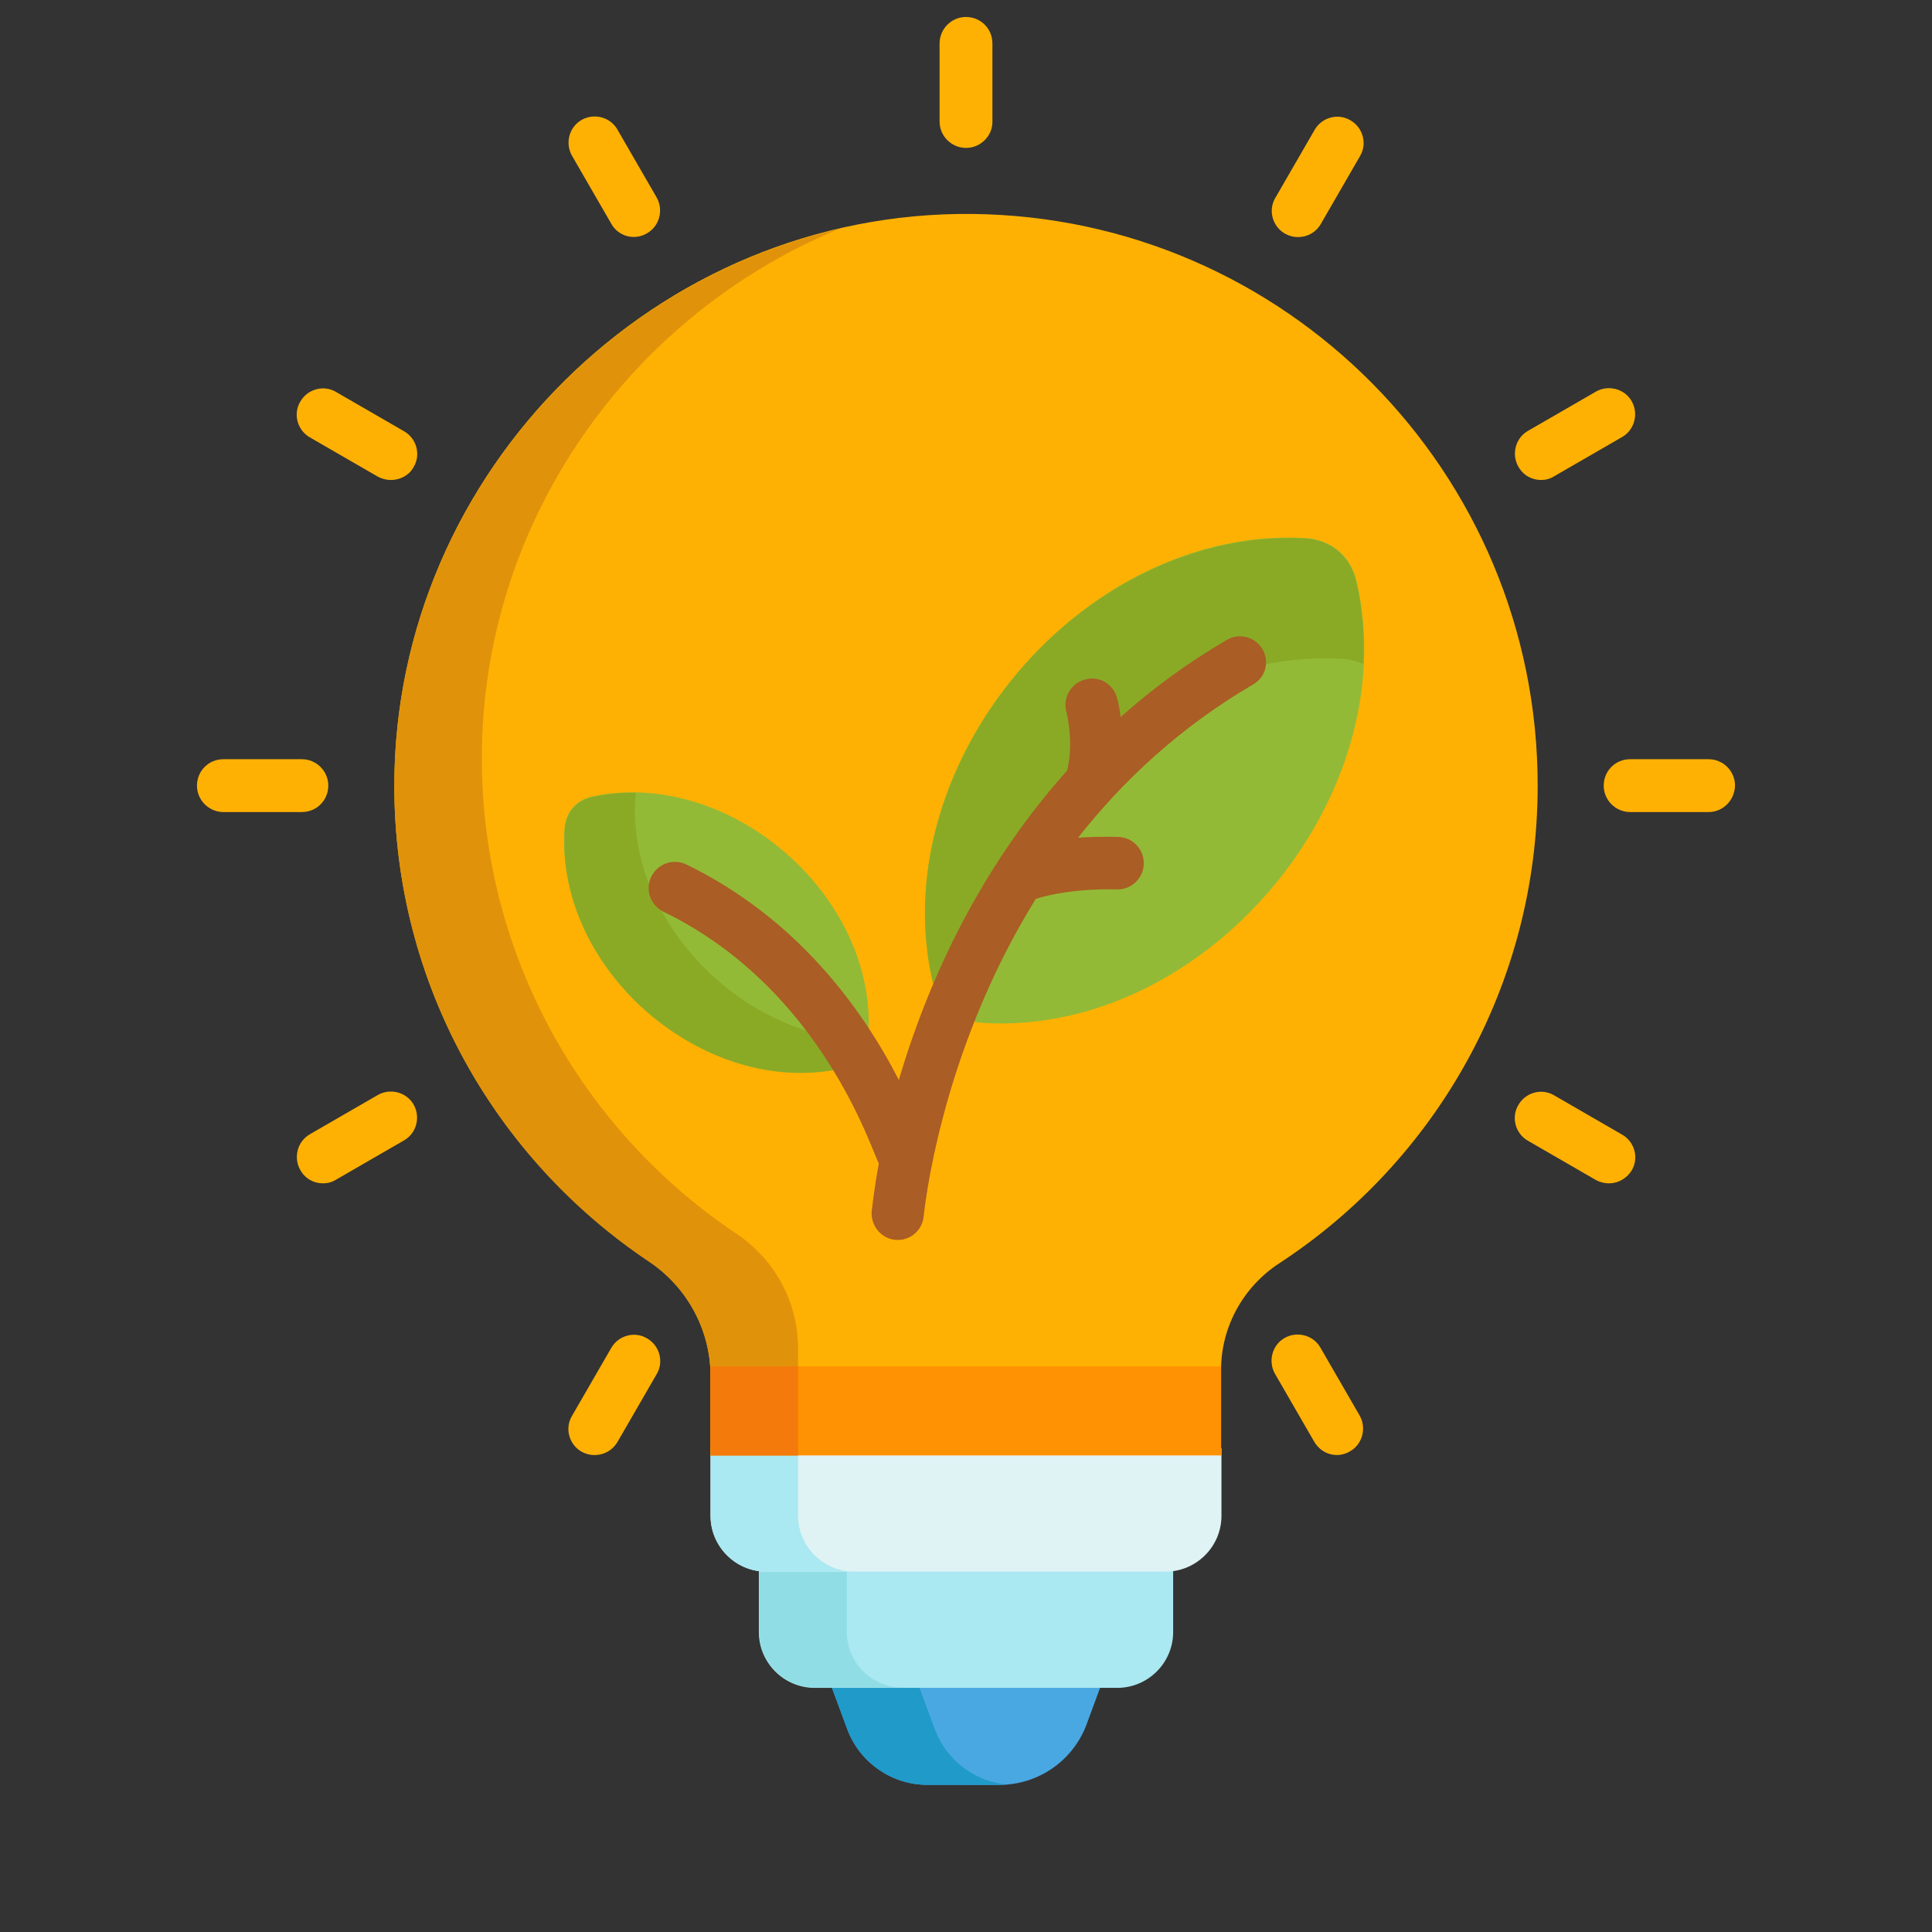 <?xml version="1.0" encoding="utf-8"?>
<!-- Generator: Adobe Illustrator 23.0.3, SVG Export Plug-In . SVG Version: 6.00 Build 0)  -->
<svg version="1.1" id="Capa_1" xmlns="http://www.w3.org/2000/svg" xmlns:xlink="http://www.w3.org/1999/xlink" x="0px" y="0px"
	 viewBox="0 0 512 512" style="enable-background:new 0 0 512 512;" xml:space="preserve">
<rect x="0" y="0" width="512" height="512" fill="#333333" stroke="none"/>
<style type="text/css">
	.st0{fill:#49A8E2;}
	.st1{fill:#209AC9;}
	.st2{fill:#AAE8F2;}
	.st3{fill:#91DDE5;}
	.st4{fill:#DFF3F4;}
	.st5{fill:#FFB103;}
	.st6{fill:#E0930A;}
	.st7{fill:#FF9203;}
	.st8{fill:#F47A0B;}
	.st9{fill:#93BA36;}
	.st10{fill:#8AAA26;}
	.st11{fill:#AA5D24;}
</style>
<g>
	<path class="st0" d="M220.1,446.3l4.6,12.4c3.4,8.6,11.8,14.3,21,14.3h19.2c10.1,0,19.2-6.2,22.9-15.6l4.1-11.1
		C276.1,446.3,236,446.3,220.1,446.3z"/>
	<path class="st1" d="M247.9,458.7l-4.6-12.4c-8.6,0-14.7,0-23.2,0l4.6,12.4c3.4,8.6,11.8,14.3,21,14.3c19.9,0,19.2,0.1,21.2-0.1
		C258.5,472.2,251.1,466.7,247.9,458.7z"/>
	<path class="st2" d="M201.1,413.7c0,6.3,0,12.5,0,18.8c0,8.1,6.6,14.8,14.8,14.8h80.2c8.1,0,14.8-6.6,14.8-14.8v-1.2v-17.6
		C299.8,413.7,216.8,413.7,201.1,413.7z"/>
	<path class="st3" d="M224.4,432.4c0-6.3,0-12.5,0-18.8c-8,0-15.2,0-23.2,0c0,6.3,0,12.5,0,18.8c0,8.1,6.6,14.8,14.8,14.8h23.2
		C231,447.2,224.4,440.6,224.4,432.4z"/>
	<path class="st4" d="M188.3,383.8c0,5.4,0,9.7,0,17.9c0,8.1,6.6,14.8,14.8,14.8h105.8c8.1,0,14.8-6.6,14.8-14.8c0-5.1,0-9.7,0-17.9
		C309.4,383.8,205,383.8,188.3,383.8z"/>
	<path class="st2" d="M211.5,401.7c0-5.1,0-9.7,0-17.9c-8,0-15.2,0-23.2,0c0,5.4,0,9.7,0,17.9c0,8.1,6.6,14.8,14.8,14.8h23.2
		C218.2,416.5,211.5,409.8,211.5,401.7z"/>
	<path class="st5" d="M407.5,208.2c0-83.1-66.9-150.6-149.8-151.5c-83.6-0.9-153.2,67.9-153.2,151.5c0,52.6,26.8,98.8,67.4,126
		c10.2,6.8,16.4,18.2,16.4,30.4v21h135.3v-22.6c0-11.4,5.9-22,15.4-28.2C380.3,307.8,407.5,261.2,407.5,208.2z"/>
	<path class="st6" d="M211.5,385.7v-28.4c0-12.3-6.2-23.6-16.4-30.4c-40.6-27.2-67.4-73.5-67.4-126c0-62.9,39.4-117.4,94.6-140.2
		c-67,15.5-117.8,76.2-117.8,147.6c0,52.6,26.8,98.8,67.4,126c10.2,6.8,16.4,18.2,16.4,30.4v21L211.5,385.7L211.5,385.7L211.5,385.7
		z"/>
	<rect x="188.3" y="362.1" class="st7" width="135.3" height="23.6"/>
	<path class="st8" d="M188.3,362.1c0,4.1,0,14.4,0,23.6h23.2v-23.6H188.3z"/>
	<path class="st9" d="M359.5,154c-1.5-6.6-6.7-11-13.5-11.4c-58.8-3.4-112,59.7-98.8,117.1c1.5,6.6,6.7,11,13.5,11.4
		C319.4,274.5,372.7,211.4,359.5,154z"/>
	<path class="st10" d="M355.7,174.6c2,0.1,3.9,0.6,5.6,1.4c0.4-7.5-0.2-14.9-1.9-21.9c-1.5-6.6-6.7-11-13.5-11.4
		c-26.5-1.5-55.6,11-76.4,35.8s-28.4,55.5-22.4,81.4c1.1,4.6,3.9,8.1,7.8,10C257.6,217.4,305.9,171.7,355.7,174.6z"/>
	<g>
		<path class="st5" d="M452.8,215.2H432c-3.8,0-7-3.1-7-7s3.1-7,7-7h20.8c3.8,0,7,3.1,7,7C459.7,212.1,456.6,215.2,452.8,215.2z"/>
		<path class="st5" d="M80,215.2H59.2c-3.8,0-7-3.1-7-7s3.1-7,7-7H80c3.8,0,7,3.1,7,7C87,212.1,83.9,215.2,80,215.2z"/>
		<path class="st5" d="M408.4,127.2c-2.4,0-4.7-1.2-6-3.5c-1.9-3.3-0.8-7.6,2.5-9.5l18-10.4c3.3-1.9,7.6-0.8,9.5,2.5
			c1.9,3.3,0.8,7.6-2.5,9.5l-18,10.4C410.8,126.9,409.6,127.2,408.4,127.2z"/>
		<path class="st5" d="M85.6,313.6c-2.4,0-4.7-1.2-6-3.5c-1.9-3.3-0.8-7.6,2.5-9.5l18-10.4c3.3-1.9,7.6-0.8,9.5,2.5
			c1.9,3.3,0.8,7.6-2.5,9.5l-18,10.4C88,313.3,86.8,313.6,85.6,313.6z"/>
		<path class="st5" d="M340.5,61.9c-3.3-1.9-4.5-6.2-2.5-9.5l10.4-18c1.9-3.3,6.2-4.5,9.5-2.5c3.3,1.9,4.5,6.2,2.5,9.5l-10.4,18
			C348.1,62.7,343.8,63.8,340.5,61.9z"/>
		<path class="st5" d="M154.1,384.7c-3.3-1.9-4.5-6.2-2.5-9.5l10.4-18c1.9-3.3,6.2-4.5,9.5-2.5c3.3,1.9,4.5,6.2,2.5,9.5l-10.4,18
			C161.7,385.4,157.5,386.6,154.1,384.7z"/>
		<path class="st5" d="M256,39.2c-3.8,0-7-3.1-7-7V11.5c0-3.8,3.1-7,7-7s7,3.1,7,7v20.8C263,36.1,259.8,39.2,256,39.2z"/>
		<path class="st5" d="M162,59.3l-10.4-18c-1.9-3.3-0.8-7.6,2.5-9.5c3.3-1.9,7.6-0.8,9.5,2.5l10.4,18c1.9,3.3,0.8,7.6-2.5,9.5
			C168.2,63.8,163.9,62.7,162,59.3z"/>
		<path class="st5" d="M348.3,382.1l-10.4-18c-1.9-3.3-0.8-7.6,2.5-9.5c3.3-1.9,7.6-0.8,9.5,2.5l10.4,18c1.9,3.3,0.8,7.6-2.5,9.5
			C354.5,386.6,350.3,385.5,348.3,382.1z"/>
		<path class="st5" d="M103.6,127.2c-1.2,0-2.4-0.3-3.5-0.9l-18-10.4c-3.3-1.9-4.5-6.2-2.5-9.5c1.9-3.3,6.2-4.5,9.5-2.5l18,10.4
			c3.3,1.9,4.5,6.2,2.5,9.5C108.4,126,106,127.2,103.6,127.2z"/>
		<path class="st5" d="M426.4,313.6c-1.2,0-2.4-0.3-3.5-0.9l-18-10.4c-3.3-1.9-4.5-6.2-2.5-9.5c1.9-3.3,6.2-4.5,9.5-2.5l18,10.4
			c3.3,1.9,4.5,6.2,2.5,9.5C431.1,312.3,428.8,313.6,426.4,313.6z"/>
	</g>
	<path class="st9" d="M149.6,219.5c0.3-4.3,3.1-7.5,7.3-8.4c36.5-7.8,75.9,26.4,73.2,63.6c-0.3,4.3-3.1,7.5-7.3,8.4
		c-16.4,3.5-35.8-1.5-51.3-14.9C156.1,254.8,148.4,236.3,149.6,219.5z"/>
	<path class="st10" d="M168.4,211.2c0-0.4,0.1-0.8,0.2-1.1c-4-0.1-7.9,0.3-11.6,1.1c-4.2,0.9-7,4.2-7.3,8.4
		c-2.7,37.2,36.8,71.5,73.2,63.6c3.8-0.8,6.5-3.6,7.2-7.3C196.2,275.2,166,243.6,168.4,211.2z"/>
	<path class="st11" d="M334.6,172.1c-1.9-3.3-6.2-4.5-9.5-2.5c-10.5,6.1-19.9,13.1-28.1,20.4c-0.4-3-0.9-4.9-1-5.1
		c-1-3.7-4.8-5.9-8.5-4.8c-3.7,1-5.9,4.8-4.9,8.5c0,0.1,2.1,8,0.2,15.6c-21.2,23.7-35.8,52.2-44.6,82c-9.8-19.1-27.1-42.9-56.3-57.1
		c-3.5-1.7-7.6-0.2-9.3,3.2c-1.7,3.5-0.2,7.6,3.2,9.3c42.4,20.6,55.4,64.1,57.1,66.7c-1.4,7.6-1.8,12.3-1.9,12.7
		c-0.3,4,2.8,7.6,6.9,7.6c3.6,0,6.6-2.7,6.9-6.4c0.1-0.6,4-42.6,29.7-84c9.7-3,21.2-2.5,21.3-2.5c3.8,0.2,7.1-2.7,7.3-6.6
		c0.2-3.8-2.7-7.1-6.6-7.3c-0.3,0-4.8-0.2-10.8,0.2c11.8-15,26.9-29.2,46.2-40.5C335.4,179.6,336.5,175.4,334.6,172.1z"/>
</g>
</svg>
